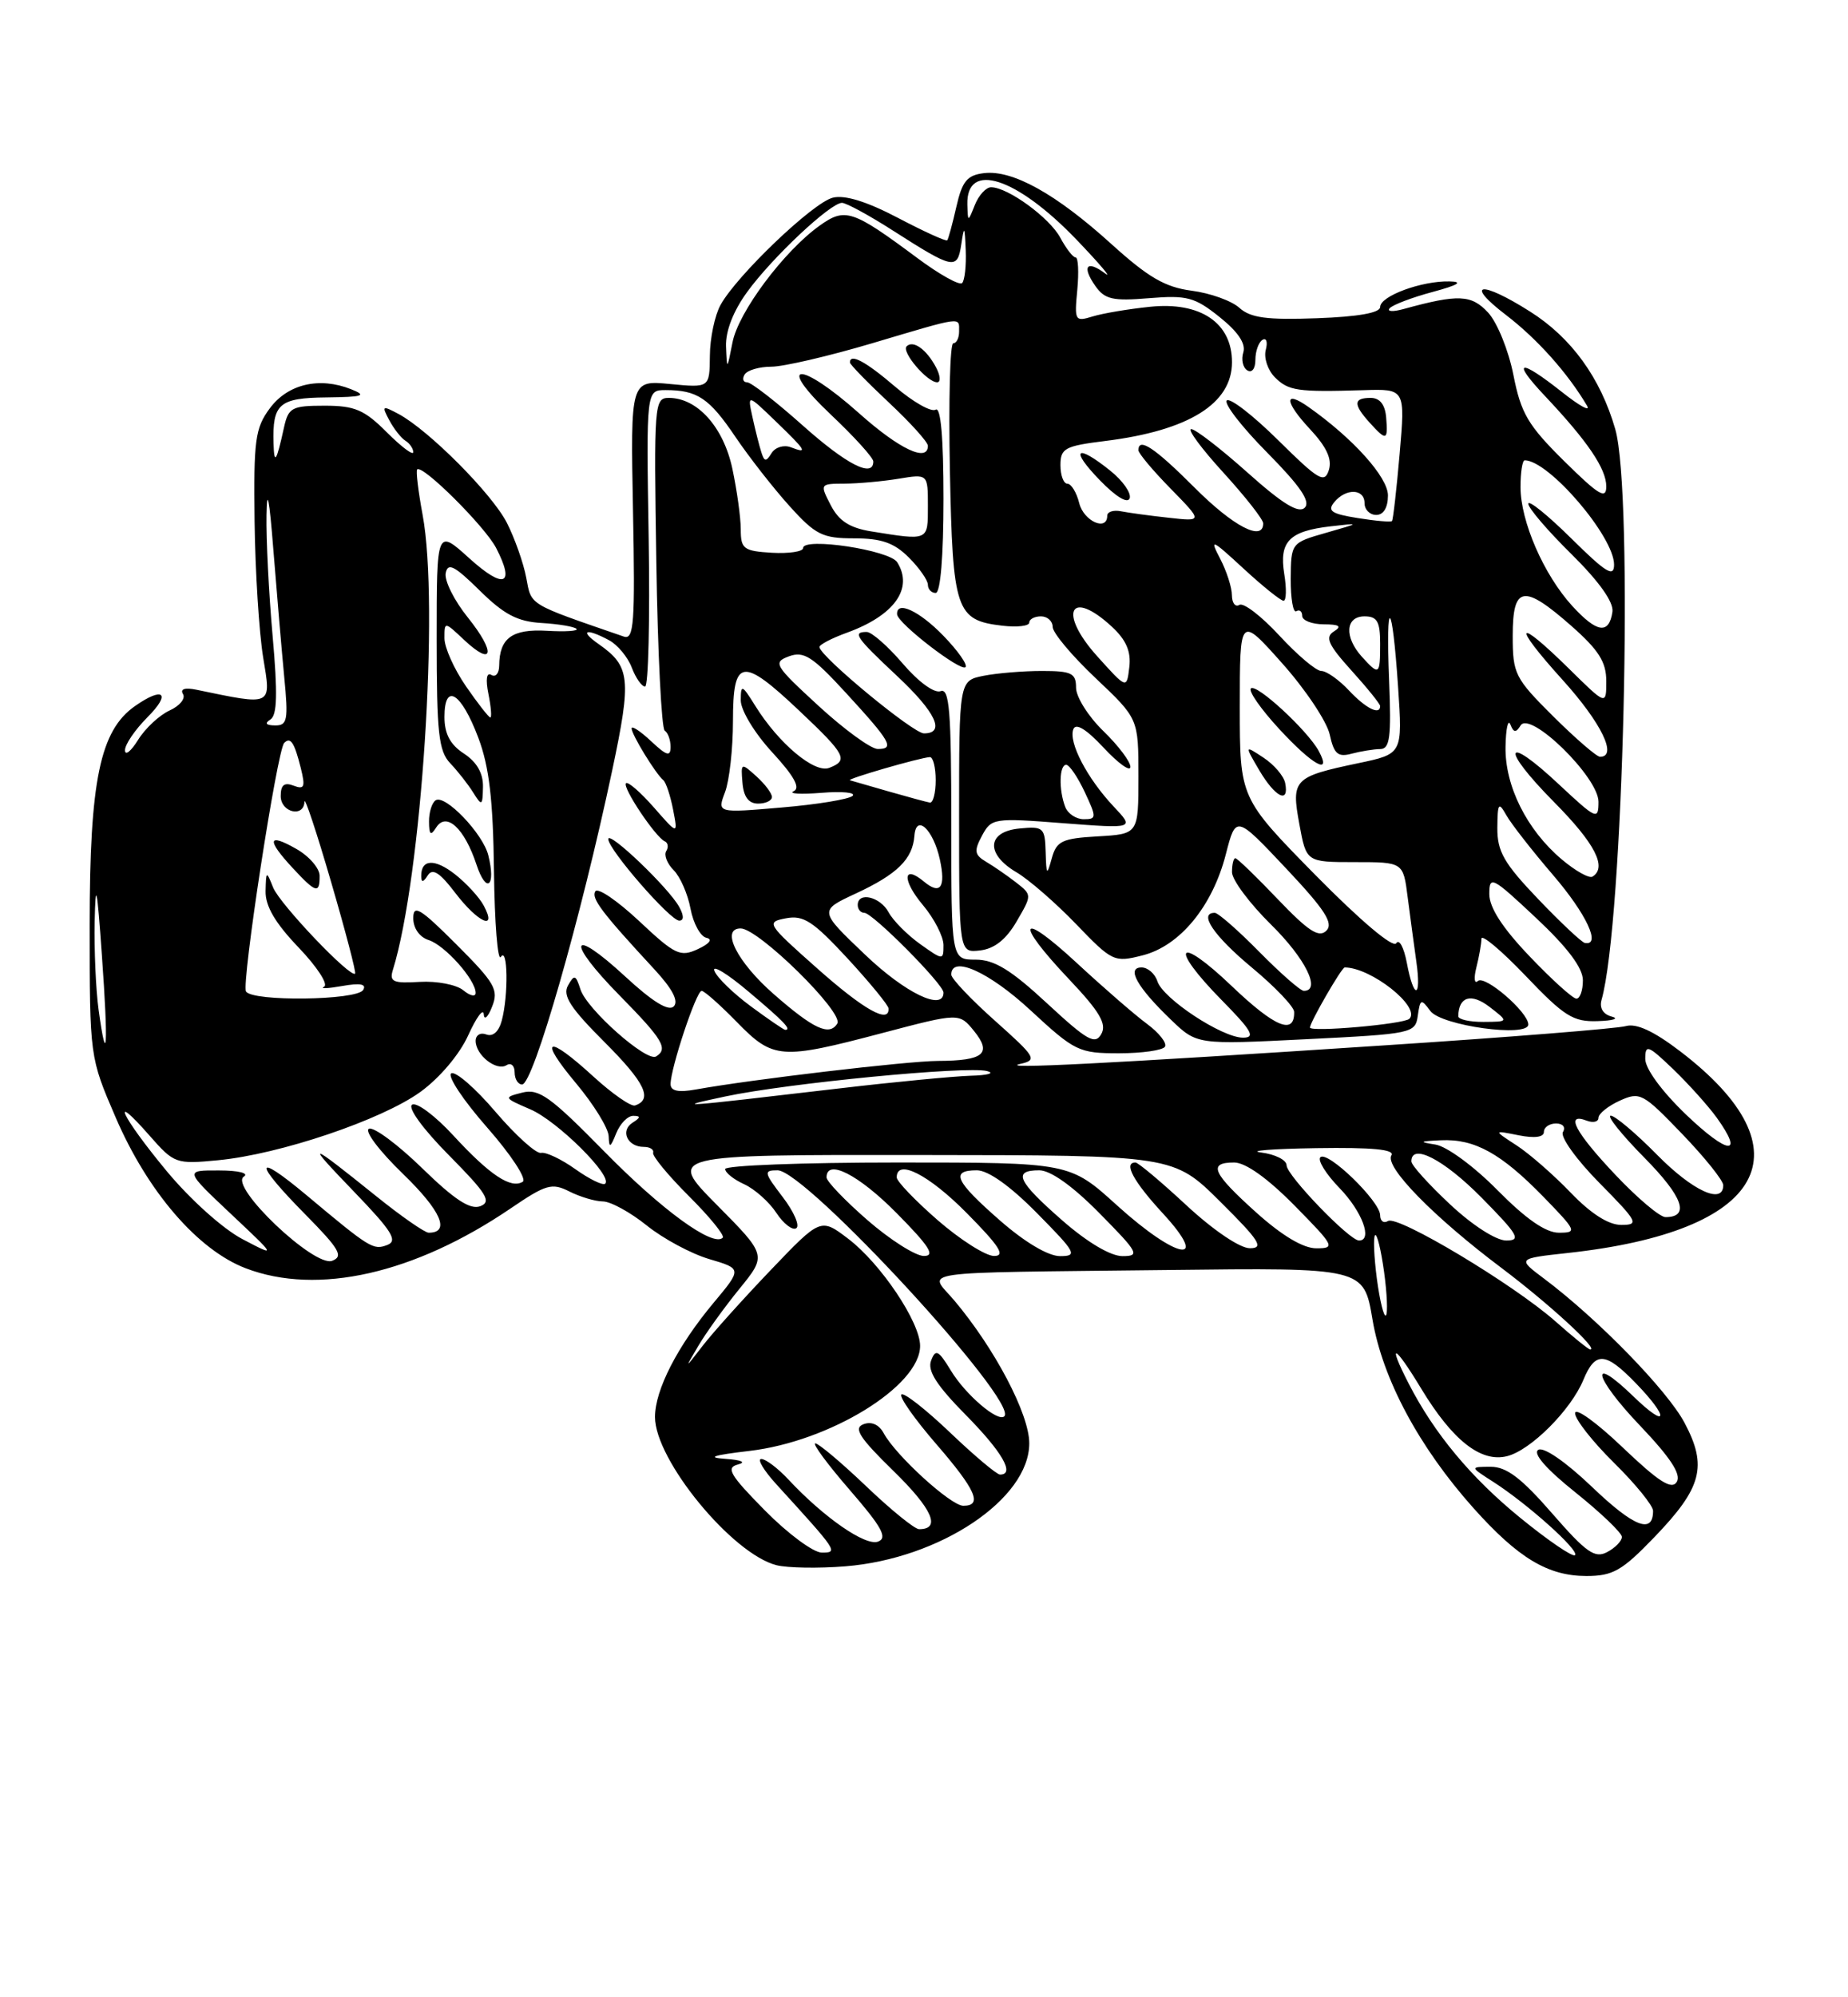 <?xml version="1.0" encoding="UTF-8" standalone="no"?>
<!DOCTYPE svg PUBLIC "-//W3C//DTD SVG 1.1//EN" "http://www.w3.org/Graphics/SVG/1.1/DTD/svg11.dtd" >
<svg xmlns="http://www.w3.org/2000/svg" xmlns:xlink="http://www.w3.org/1999/xlink" version="1.1" viewBox="0 0 237 256">
 <g >
 <path fill="currentColor"
d=" M 212.16 197.03 C 218.27 190.69 219.00 187.94 216.04 182.37 C 213.82 178.19 204.92 169.06 198.04 163.90 C 194.58 161.31 194.58 161.31 201.04 160.60 C 226.41 157.85 232.19 147.51 215.48 134.75 C 212.09 132.16 209.86 131.13 208.50 131.52 C 207.40 131.83 193.45 132.95 177.50 133.99 C 141.68 136.35 127.79 137.05 130.86 136.36 C 133.06 135.87 132.86 135.52 127.61 130.84 C 124.52 128.09 122.00 125.43 122.00 124.92 C 122.00 122.39 126.85 124.57 132.17 129.50 C 137.84 134.75 138.36 135.00 143.50 135.00 C 146.46 135.00 149.12 134.62 149.40 134.16 C 149.69 133.70 148.64 132.37 147.08 131.22 C 145.52 130.07 141.49 126.57 138.12 123.45 C 130.72 116.60 130.00 118.01 137.09 125.50 C 141.04 129.67 141.96 131.24 141.24 132.53 C 140.45 133.95 139.44 133.38 134.27 128.59 C 129.63 124.29 127.51 123.00 125.12 123.00 C 122.00 123.00 122.00 123.00 122.00 105.53 C 122.00 91.14 121.76 88.16 120.63 88.59 C 119.83 88.89 117.79 87.41 115.78 85.06 C 113.87 82.83 111.79 81.00 111.15 81.00 C 109.28 81.00 109.75 81.68 115.00 86.60 C 120.02 91.29 121.30 94.00 118.49 94.00 C 117.12 94.00 105.30 84.25 105.09 82.95 C 105.04 82.65 106.62 81.82 108.60 81.10 C 114.70 78.89 117.18 75.42 115.06 72.06 C 114.07 70.50 103.00 68.83 103.00 70.24 C 103.00 70.70 101.20 70.97 99.00 70.85 C 95.36 70.63 95.00 70.36 95.00 67.85 C 95.00 66.34 94.51 62.83 93.92 60.06 C 92.78 54.73 89.43 51.00 85.78 51.00 C 83.91 51.00 83.85 51.75 84.17 72.10 C 84.35 83.70 84.84 93.40 85.25 93.65 C 85.66 93.91 86.00 94.84 86.00 95.73 C 86.00 97.02 85.50 96.88 83.50 95.00 C 82.12 93.71 81.00 92.97 81.00 93.36 C 81.00 94.15 84.11 99.22 85.07 100.00 C 85.41 100.28 85.97 101.97 86.32 103.76 C 86.95 107.02 86.95 107.02 83.84 103.47 C 82.13 101.53 80.53 100.14 80.28 100.39 C 79.77 100.89 84.06 107.30 85.26 107.84 C 85.67 108.02 85.76 108.59 85.44 109.09 C 85.13 109.60 85.56 110.70 86.40 111.54 C 87.24 112.38 88.21 114.60 88.56 116.48 C 88.91 118.36 89.83 120.03 90.59 120.20 C 91.43 120.38 91.01 120.95 89.50 121.65 C 87.24 122.70 86.57 122.38 81.97 118.06 C 79.19 115.46 76.67 113.73 76.35 114.24 C 75.80 115.14 77.17 116.95 83.93 124.25 C 86.24 126.75 87.07 128.33 86.40 129.00 C 85.74 129.66 83.66 128.38 80.17 125.15 C 73.08 118.61 72.52 120.54 79.46 127.59 C 85.02 133.24 85.73 134.43 84.14 135.41 C 82.93 136.16 75.25 129.36 74.44 126.81 C 73.84 124.93 73.65 124.87 72.84 126.32 C 72.12 127.60 73.15 129.20 77.52 133.56 C 82.72 138.76 83.76 140.91 81.44 141.69 C 80.92 141.86 78.53 140.20 76.12 138.00 C 70.12 132.51 68.96 132.98 73.91 138.89 C 76.16 141.58 78.03 144.62 78.06 145.64 C 78.12 147.20 78.27 147.14 79.03 145.25 C 79.53 144.01 80.51 143.01 81.22 143.02 C 82.19 143.03 82.17 143.24 81.12 143.90 C 79.51 144.93 80.47 147.00 82.56 147.00 C 83.35 147.00 83.89 147.34 83.76 147.75 C 83.63 148.16 85.70 150.67 88.36 153.32 C 91.02 155.97 92.97 158.37 92.69 158.64 C 91.45 159.89 84.85 155.08 77.49 147.58 C 70.60 140.57 69.12 139.50 66.99 140.04 C 64.55 140.66 64.57 140.70 68.02 142.19 C 71.49 143.68 78.60 150.74 77.62 151.71 C 77.34 151.99 75.63 151.16 73.81 149.87 C 71.99 148.57 70.00 147.63 69.39 147.77 C 68.77 147.91 66.14 145.54 63.55 142.51 C 60.96 139.47 58.40 137.25 57.87 137.58 C 57.34 137.91 59.41 141.03 62.48 144.52 C 65.54 148.00 67.59 151.13 67.04 151.47 C 65.52 152.41 62.81 150.61 58.14 145.54 C 55.81 143.01 53.43 141.23 52.85 141.59 C 52.25 141.97 54.24 144.71 57.58 148.08 C 62.43 152.98 63.08 154.03 61.60 154.60 C 60.31 155.09 58.31 153.79 54.17 149.76 C 51.05 146.72 47.97 144.43 47.33 144.67 C 46.68 144.92 48.62 147.50 51.69 150.47 C 56.57 155.19 57.79 158.00 54.98 158.00 C 54.48 158.00 51.47 155.91 48.29 153.35 C 39.39 146.20 39.03 146.13 45.43 152.77 C 50.28 157.80 51.05 159.04 49.67 159.57 C 47.87 160.26 47.47 160.02 39.25 153.14 C 32.53 147.53 32.49 148.91 39.18 155.68 C 43.55 160.11 44.08 161.03 42.60 161.60 C 40.31 162.48 29.34 152.04 31.27 150.81 C 31.97 150.37 30.61 150.02 28.09 150.02 C 23.68 150.00 23.68 150.00 29.59 155.57 C 35.50 161.13 35.50 161.13 31.09 158.82 C 28.58 157.50 24.36 153.71 21.34 150.06 C 15.60 143.13 13.89 139.53 19.21 145.59 C 22.33 149.14 22.57 149.23 27.96 148.71 C 35.87 147.96 48.96 143.54 53.92 139.95 C 56.39 138.16 58.95 135.13 60.05 132.69 C 61.10 130.38 61.99 129.18 62.04 130.00 C 62.09 130.82 62.57 130.40 63.10 129.05 C 63.98 126.87 63.49 126.01 58.54 121.06 C 53.89 116.41 53.00 115.87 53.00 117.69 C 53.00 118.98 53.81 120.12 54.97 120.49 C 57.06 121.15 61.00 125.58 61.00 127.26 C 61.00 127.80 60.29 127.65 59.42 126.93 C 58.55 126.21 56.04 125.72 53.84 125.85 C 50.40 126.06 49.91 125.84 50.39 124.30 C 54.06 112.46 56.35 77.52 54.20 66.00 C 53.64 62.98 53.32 60.35 53.50 60.17 C 54.17 59.49 62.19 67.47 63.63 70.24 C 66.10 75.02 64.64 75.58 60.19 71.56 C 56.00 67.77 56.00 67.77 56.00 81.88 C 56.00 93.96 56.25 96.27 57.75 97.84 C 58.71 98.85 60.04 100.54 60.69 101.59 C 61.80 103.36 61.89 103.31 61.94 100.87 C 61.98 99.12 61.16 97.68 59.50 96.59 C 57.73 95.44 57.00 94.05 57.00 91.89 C 57.00 87.41 59.15 88.74 61.35 94.58 C 62.74 98.27 63.24 102.54 63.35 111.65 C 63.43 118.34 63.83 123.29 64.23 122.65 C 65.13 121.25 65.22 127.58 64.35 130.81 C 63.98 132.22 63.21 132.91 62.37 132.59 C 61.62 132.30 61.00 132.67 61.00 133.41 C 61.00 135.23 63.66 137.33 64.96 136.53 C 65.53 136.17 66.00 136.58 66.00 137.44 C 66.00 138.30 66.43 139.00 66.96 139.00 C 68.39 139.00 74.48 117.77 78.51 98.76 C 81.01 86.95 80.84 85.40 76.77 82.55 C 74.25 80.79 75.13 80.46 78.11 82.06 C 79.20 82.64 80.51 84.22 81.02 85.56 C 81.53 86.90 82.30 88.00 82.73 88.00 C 83.15 88.00 83.36 79.45 83.19 69.00 C 82.88 50.00 82.88 50.00 85.36 50.00 C 89.43 50.00 90.96 51.03 94.31 55.99 C 96.07 58.59 99.19 62.58 101.25 64.86 C 104.59 68.56 105.48 69.00 109.54 69.00 C 113.04 69.00 114.66 69.57 116.55 71.45 C 117.90 72.80 119.00 74.38 119.00 74.95 C 119.00 75.53 119.45 76.00 120.00 76.00 C 120.61 76.00 121.00 71.31 121.00 63.94 C 121.00 56.05 120.65 52.10 119.99 52.51 C 119.43 52.85 117.10 51.53 114.81 49.57 C 111.01 46.32 109.00 45.24 109.00 46.46 C 109.00 46.71 111.25 49.02 114.00 51.60 C 116.75 54.17 119.00 56.66 119.00 57.14 C 119.00 59.30 115.35 57.58 110.21 53.00 C 102.56 46.18 99.33 46.31 106.56 53.15 C 109.55 55.97 112.00 58.67 112.00 59.15 C 112.00 61.30 108.57 59.55 102.91 54.50 C 99.52 51.48 96.33 49.00 95.81 49.00 C 95.30 49.00 95.16 48.55 95.50 48.00 C 95.84 47.45 97.38 47.00 98.93 47.00 C 100.47 47.00 106.28 45.65 111.84 44.00 C 123.62 40.50 123.00 40.58 123.00 42.50 C 123.00 43.33 122.66 44.00 122.25 44.00 C 121.84 44.00 121.64 51.31 121.82 60.25 C 122.18 78.31 122.58 79.50 128.56 80.20 C 130.45 80.42 132.00 80.24 132.00 79.80 C 132.00 79.36 132.68 79.00 133.50 79.00 C 134.32 79.00 135.00 79.61 135.00 80.35 C 135.00 81.10 137.47 84.05 140.50 86.91 C 146.00 92.11 146.00 92.11 146.00 99.50 C 146.00 106.90 146.00 106.90 140.79 107.20 C 136.20 107.46 135.50 107.80 134.89 110.00 C 134.26 112.28 134.19 112.21 134.10 109.19 C 134.01 106.07 133.81 105.89 130.75 106.19 C 126.56 106.59 126.37 109.46 130.37 111.81 C 131.95 112.74 135.39 115.73 138.01 118.45 C 142.65 123.27 142.89 123.38 146.54 122.45 C 151.32 121.24 155.50 116.16 157.21 109.49 C 158.50 104.48 158.50 104.48 164.91 111.28 C 169.93 116.61 171.05 118.34 170.10 119.29 C 169.15 120.24 167.80 119.36 163.87 115.25 C 161.11 112.36 158.67 110.00 158.43 110.00 C 158.19 110.00 158.00 110.80 158.00 111.79 C 158.00 112.77 160.25 115.79 163.00 118.50 C 167.42 122.85 169.47 127.00 167.21 127.00 C 166.78 127.00 164.21 124.75 161.50 122.00 C 158.79 119.25 156.22 117.00 155.79 117.00 C 153.66 117.00 155.66 119.95 160.53 124.00 C 163.51 126.47 165.96 129.04 165.97 129.69 C 166.04 132.71 163.51 131.67 157.99 126.41 C 150.94 119.68 149.84 121.24 156.71 128.22 C 160.55 132.12 161.05 133.00 159.41 133.00 C 156.73 133.00 149.14 128.00 148.43 125.77 C 148.12 124.80 147.20 124.00 146.40 124.00 C 144.41 124.00 145.84 126.55 150.17 130.70 C 153.50 133.90 153.50 133.90 167.50 133.20 C 181.17 132.52 181.51 132.44 181.83 130.17 C 182.13 128.03 182.26 127.98 183.43 129.57 C 184.81 131.47 196.00 133.01 196.00 131.31 C 196.00 129.74 190.42 124.92 189.53 125.74 C 189.08 126.16 188.99 125.38 189.34 124.00 C 189.69 122.62 189.98 120.97 189.99 120.32 C 189.99 119.68 192.54 121.82 195.65 125.07 C 200.61 130.27 201.75 130.99 204.90 130.88 C 206.88 130.82 207.69 130.56 206.71 130.30 C 205.60 130.02 205.10 129.20 205.39 128.17 C 208.20 118.31 209.52 63.24 207.15 55.00 C 205.26 48.44 201.53 43.29 196.25 39.95 C 189.89 35.91 187.70 36.22 193.16 40.39 C 197.14 43.44 201.03 47.78 203.53 52.00 C 204.02 52.83 202.58 52.04 200.32 50.25 C 194.82 45.90 193.78 46.14 198.13 50.75 C 203.61 56.56 206.00 60.08 206.00 62.35 C 206.00 64.06 205.03 63.47 200.61 59.11 C 195.96 54.52 195.06 52.99 194.09 48.06 C 193.47 44.91 192.01 41.32 190.84 40.06 C 188.69 37.75 187.02 37.68 180.00 39.61 C 178.62 39.99 177.83 39.94 178.23 39.50 C 178.64 39.06 181.11 38.12 183.73 37.42 C 187.03 36.53 187.70 36.11 185.90 36.07 C 182.34 35.98 177.00 37.94 177.00 39.35 C 177.00 40.10 174.17 40.60 168.88 40.79 C 162.48 41.03 160.37 40.74 158.95 39.46 C 157.97 38.56 155.21 37.57 152.83 37.26 C 149.40 36.81 147.25 35.55 142.50 31.25 C 135.44 24.86 129.88 21.76 126.21 22.19 C 124.03 22.45 123.40 23.21 122.65 26.50 C 122.15 28.70 121.62 30.64 121.48 30.80 C 121.34 30.97 118.50 29.68 115.17 27.93 C 111.17 25.83 108.33 24.95 106.80 25.34 C 104.25 25.98 94.52 35.27 92.41 39.08 C 91.67 40.41 91.05 43.35 91.04 45.60 C 91.00 49.71 91.00 49.71 85.93 49.22 C 80.86 48.73 80.86 48.73 81.18 65.42 C 81.46 79.91 81.30 82.04 80.00 81.59 C 67.62 77.32 68.17 77.65 67.49 74.05 C 67.13 72.15 66.01 68.99 65.01 67.02 C 63.10 63.28 54.99 55.14 51.11 53.06 C 49.01 51.94 48.93 52.00 49.93 53.87 C 50.52 54.98 51.46 56.17 52.01 56.50 C 52.55 56.84 53.00 57.50 53.00 57.96 C 53.00 58.42 51.47 57.27 49.60 55.40 C 46.72 52.52 45.50 52.00 41.62 52.00 C 37.44 52.00 36.99 52.24 36.43 54.75 C 35.45 59.22 35.16 59.65 35.08 56.83 C 34.93 51.75 35.79 51.00 41.86 50.94 C 46.60 50.88 47.11 50.72 45.03 49.89 C 40.97 48.27 36.90 49.22 34.60 52.34 C 32.72 54.87 32.52 56.42 32.65 66.84 C 32.73 73.25 33.23 81.10 33.75 84.27 C 34.79 90.57 35.05 90.45 25.17 88.40 C 23.71 88.10 23.07 88.31 23.47 88.96 C 23.82 89.53 23.05 90.48 21.74 91.07 C 20.44 91.67 18.62 93.36 17.71 94.83 C 16.80 96.30 16.04 96.90 16.03 96.17 C 16.01 95.44 17.32 93.53 18.92 91.92 C 21.99 88.85 20.96 87.94 17.31 90.50 C 12.83 93.63 11.50 100.06 11.50 118.50 C 11.50 135.50 11.50 135.50 14.84 143.24 C 18.95 152.77 25.38 160.22 31.52 162.56 C 40.74 166.08 53.17 163.26 65.51 154.87 C 70.02 151.80 70.78 151.58 73.01 152.71 C 74.38 153.40 76.31 153.98 77.31 153.99 C 78.30 153.99 80.84 155.38 82.94 157.07 C 85.04 158.76 88.65 160.70 90.96 161.38 C 95.16 162.62 95.16 162.62 91.51 166.99 C 86.89 172.52 84.00 178.15 84.00 181.62 C 84.00 187.13 93.91 199.19 99.60 200.62 C 101.02 200.97 104.97 201.04 108.40 200.76 C 120.55 199.79 132.00 192.13 132.00 184.99 C 132.00 181.25 127.58 172.85 122.38 166.68 C 119.08 162.78 116.37 163.17 149.70 162.78 C 174.90 162.48 174.90 162.48 176.02 169.14 C 177.31 176.75 182.00 185.50 188.98 193.31 C 194.71 199.71 198.51 201.99 203.43 202.00 C 206.84 202.00 208.01 201.34 212.16 197.03 Z  M 130.38 118.10 C 132.36 114.71 132.36 114.71 130.30 113.10 C 129.16 112.22 127.44 111.03 126.47 110.46 C 124.97 109.57 124.89 109.07 125.94 107.11 C 127.14 104.87 127.45 104.82 136.34 105.51 C 145.50 106.21 145.50 106.21 142.81 103.36 C 139.42 99.75 137.01 95.14 137.65 93.47 C 137.97 92.63 139.31 93.45 141.54 95.84 C 143.42 97.85 144.96 98.96 144.97 98.30 C 144.99 97.64 143.43 95.57 141.50 93.70 C 139.57 91.83 138.00 89.33 138.00 88.15 C 138.00 86.28 137.43 86.00 133.62 86.00 C 131.22 86.00 127.84 86.28 126.13 86.62 C 123.00 87.25 123.00 87.25 123.00 104.69 C 123.00 122.13 123.00 122.13 125.70 121.82 C 127.54 121.60 129.04 120.41 130.38 118.10 Z  M 62.04 116.08 C 61.48 115.02 59.83 113.23 58.39 112.09 C 55.75 110.01 53.99 110.10 54.02 112.31 C 54.03 113.14 54.28 113.11 54.86 112.20 C 55.47 111.24 56.40 111.83 58.39 114.45 C 61.30 118.26 63.81 119.38 62.04 116.08 Z  M 87.11 116.25 C 85.79 113.82 78.00 106.38 78.01 107.55 C 78.02 108.89 85.95 118.00 87.11 118.00 C 87.72 118.00 87.72 117.36 87.11 116.25 Z  M 62.62 109.61 C 61.92 106.84 57.11 101.81 55.88 102.57 C 55.40 102.87 55.01 104.10 55.02 105.31 C 55.03 107.01 55.23 107.18 55.94 106.06 C 57.24 104.01 59.57 106.16 61.11 110.83 C 62.38 114.65 63.63 113.64 62.62 109.61 Z  M 120.99 81.49 C 117.89 78.29 114.93 76.92 115.05 78.75 C 115.13 79.90 123.21 86.13 123.82 85.51 C 124.12 85.21 122.84 83.40 120.99 81.49 Z  M 120.03 47.06 C 118.80 44.76 117.11 43.56 116.27 44.39 C 115.58 45.09 118.90 49.00 120.19 49.00 C 120.67 49.00 120.60 48.13 120.03 47.06 Z  M 194.99 194.56 C 188.64 189.39 183.92 183.71 180.64 177.30 C 177.87 171.90 178.82 172.29 182.25 177.96 C 186.27 184.61 189.92 187.49 193.28 186.64 C 196.31 185.88 201.44 180.75 203.05 176.89 C 204.59 173.17 205.88 173.25 209.80 177.30 C 214.13 181.77 213.89 183.25 209.51 179.01 C 203.69 173.37 204.37 176.49 210.33 182.73 C 214.24 186.84 215.64 188.97 215.04 189.94 C 214.39 190.99 212.75 189.95 208.09 185.51 C 204.74 182.31 202.00 180.34 202.00 181.14 C 202.00 181.93 204.25 184.79 207.00 187.50 C 209.75 190.21 212.00 192.98 212.00 193.65 C 212.00 196.67 209.56 195.73 204.21 190.62 C 200.80 187.36 197.96 185.41 197.28 185.83 C 196.54 186.28 198.29 188.29 202.06 191.30 C 205.33 193.92 208.00 196.48 208.00 196.99 C 208.00 197.51 207.16 198.38 206.12 198.93 C 204.54 199.78 203.44 199.01 199.05 193.97 C 195.12 189.45 193.21 188.00 191.18 188.00 C 188.50 188.01 188.50 188.01 191.50 189.93 C 195.90 192.75 202.58 198.73 201.99 199.33 C 201.71 199.61 198.56 197.47 194.99 194.56 Z  M 98.10 193.60 C 93.61 189.05 93.06 188.12 94.63 187.71 C 95.75 187.42 95.10 187.13 93.00 186.98 C 90.55 186.81 91.48 186.51 96.10 185.97 C 106.44 184.76 118.00 177.65 118.00 172.50 C 118.00 169.47 112.96 161.96 108.80 158.79 C 105.25 156.09 105.25 156.09 98.84 162.79 C 95.31 166.48 91.38 170.85 90.11 172.50 C 87.79 175.50 87.79 175.50 89.56 172.50 C 90.53 170.85 92.90 167.56 94.83 165.19 C 98.33 160.89 98.33 160.89 91.94 154.44 C 85.56 148.00 85.56 148.00 118.03 148.04 C 150.50 148.07 150.50 148.07 156.50 154.03 C 161.52 159.01 162.14 159.98 160.31 159.99 C 159.03 160.00 155.64 157.71 152.17 154.50 C 148.91 151.47 145.96 149.00 145.62 149.00 C 144.04 149.00 145.35 151.42 149.13 155.52 C 155.31 162.23 150.97 161.48 143.26 154.50 C 137.19 149.00 137.19 149.00 115.09 149.00 C 102.94 149.00 93.00 149.38 93.00 149.84 C 93.00 150.30 94.10 151.18 95.45 151.79 C 96.79 152.41 98.64 154.05 99.56 155.45 C 100.47 156.84 101.62 157.73 102.11 157.43 C 102.61 157.13 101.83 155.33 100.39 153.44 C 97.96 150.26 97.91 150.00 99.72 150.00 C 103.33 150.00 130.68 179.65 128.80 181.53 C 128.00 182.33 123.83 178.77 121.96 175.69 C 120.35 173.05 119.99 172.86 119.41 174.39 C 118.91 175.68 120.11 177.56 123.86 181.36 C 128.54 186.10 130.21 189.00 128.25 189.00 C 127.83 189.00 124.94 186.57 121.82 183.59 C 118.70 180.62 115.90 178.43 115.60 178.74 C 115.30 179.04 117.29 181.87 120.02 185.03 C 125.16 190.96 126.06 193.00 123.54 193.00 C 121.95 193.00 114.89 186.57 113.34 183.71 C 112.74 182.59 111.76 182.15 110.73 182.55 C 109.43 183.05 110.21 184.27 114.62 188.57 C 119.59 193.43 120.72 196.00 117.87 196.00 C 117.31 196.00 114.26 193.53 111.09 190.50 C 107.91 187.47 104.98 185.00 104.56 185.00 C 104.14 185.00 106.14 187.70 109.00 191.00 C 113.11 195.74 113.86 197.12 112.61 197.59 C 111.00 198.21 105.65 194.50 101.08 189.60 C 99.74 188.17 98.19 187.00 97.63 187.00 C 97.07 187.00 97.94 188.46 99.57 190.25 C 107.45 198.89 107.53 199.00 105.39 199.00 C 104.31 199.00 101.03 196.57 98.10 193.60 Z  M 199.50 169.38 C 194.13 164.63 179.26 155.72 178.01 156.50 C 177.45 156.84 177.00 156.50 177.00 155.76 C 177.00 153.97 170.24 147.43 169.33 148.33 C 168.95 148.72 170.07 150.51 171.82 152.31 C 174.70 155.29 176.07 159.00 174.29 159.00 C 173.05 159.00 165.00 150.64 165.00 149.36 C 165.00 148.68 163.54 147.95 161.75 147.72 C 159.96 147.50 163.14 147.25 168.81 147.16 C 176.03 147.05 178.92 147.33 178.44 148.09 C 177.55 149.53 183.83 155.95 192.50 162.47 C 198.61 167.06 205.17 173.08 203.92 172.96 C 203.69 172.94 201.70 171.33 199.50 169.38 Z  M 176.58 163.92 C 176.21 161.08 176.10 158.57 176.35 158.32 C 176.59 158.07 177.11 160.18 177.50 163.00 C 177.89 165.82 177.99 168.34 177.74 168.60 C 177.48 168.86 176.96 166.75 176.58 163.92 Z  M 111.25 156.39 C 108.36 153.87 106.00 151.41 106.00 150.91 C 106.00 148.46 110.12 150.56 115.00 155.50 C 119.21 159.76 119.99 160.99 118.47 160.98 C 117.38 160.96 114.14 158.90 111.25 156.39 Z  M 120.25 156.39 C 117.36 153.87 115.00 151.41 115.00 150.91 C 115.00 148.46 119.12 150.56 124.00 155.50 C 128.21 159.76 128.99 160.99 127.47 160.98 C 126.38 160.96 123.14 158.90 120.25 156.39 Z  M 128.23 156.42 C 122.48 151.39 121.84 150.00 125.28 150.00 C 126.73 150.00 129.57 152.02 133.00 155.50 C 138.00 160.56 138.24 161.00 135.95 161.00 C 134.43 161.00 131.44 159.23 128.23 156.42 Z  M 136.23 156.42 C 130.48 151.39 129.84 150.00 133.28 150.00 C 134.73 150.00 137.57 152.02 141.00 155.50 C 146.00 160.56 146.24 161.00 143.95 161.00 C 142.43 161.00 139.44 159.23 136.23 156.42 Z  M 161.11 155.41 C 155.46 150.33 154.88 149.00 158.28 149.00 C 159.73 149.00 162.57 151.02 166.00 154.50 C 171.14 159.71 171.29 160.00 168.82 160.00 C 167.13 160.00 164.42 158.38 161.11 155.41 Z  M 185.96 154.36 C 183.23 151.81 181.00 149.34 181.00 148.86 C 181.00 146.46 185.16 148.60 190.00 153.50 C 194.71 158.27 195.13 159.00 193.17 159.00 C 191.87 159.00 188.83 157.05 185.96 154.36 Z  M 192.05 152.55 C 189.03 149.49 185.53 146.92 184.08 146.70 C 181.91 146.36 182.03 146.28 184.80 146.15 C 189.12 145.95 192.51 147.83 197.96 153.42 C 202.20 157.78 202.29 158.00 199.92 158.00 C 198.23 158.00 195.71 156.25 192.05 152.55 Z  M 201.45 152.88 C 199.28 150.62 196.15 147.88 194.50 146.81 C 191.50 144.86 191.50 144.86 194.75 145.51 C 196.81 145.92 198.00 145.76 198.00 145.08 C 198.00 144.49 198.70 144.00 199.56 144.00 C 200.44 144.00 200.82 144.48 200.44 145.10 C 200.07 145.70 202.15 148.61 205.10 151.60 C 210.06 156.62 210.25 157.00 207.92 157.00 C 206.28 157.00 204.03 155.56 201.45 152.88 Z  M 207.15 150.56 C 202.02 145.14 200.65 142.55 203.50 143.64 C 204.32 143.95 205.00 143.79 205.00 143.27 C 205.00 142.75 206.23 141.76 207.72 141.08 C 210.32 139.90 210.69 140.10 215.72 145.33 C 218.63 148.35 221.00 151.31 221.00 151.91 C 221.00 154.45 217.08 152.65 212.50 148.00 C 209.79 145.25 207.12 143.00 206.57 143.00 C 206.02 143.00 207.97 145.43 210.90 148.40 C 215.85 153.41 216.76 156.00 213.59 156.00 C 212.87 156.00 209.97 153.55 207.15 150.56 Z  M 216.25 142.88 C 213.14 139.90 211.00 136.99 211.00 135.73 C 211.00 133.81 211.34 133.94 214.59 137.05 C 216.56 138.95 219.07 141.74 220.17 143.26 C 223.73 148.22 221.62 148.01 216.25 142.88 Z  M 93.00 140.54 C 100.97 138.84 123.96 136.61 126.58 137.28 C 127.64 137.55 126.70 137.82 124.49 137.88 C 122.29 137.95 114.73 138.67 107.68 139.50 C 86.68 141.96 86.21 141.99 93.00 140.54 Z  M 86.00 138.95 C 86.00 136.92 89.30 127.00 89.98 127.00 C 90.32 127.00 92.35 128.80 94.50 131.00 C 99.17 135.78 100.11 135.85 113.18 132.40 C 123.02 129.81 123.02 129.81 124.92 132.15 C 127.26 135.04 126.15 135.96 120.30 135.98 C 116.35 136.00 96.40 138.35 89.25 139.64 C 86.98 140.05 86.00 139.84 86.00 138.95 Z  M 12.64 129.39 C 12.29 126.82 12.07 121.75 12.14 118.11 C 12.26 112.75 12.44 113.57 13.07 122.49 C 13.90 134.09 13.71 137.19 12.64 129.39 Z  M 96.30 128.99 C 94.05 127.33 91.94 125.29 91.62 124.44 C 91.29 123.59 93.27 124.79 96.01 127.11 C 100.55 130.93 101.57 132.00 100.70 132.00 C 100.53 132.00 98.55 130.65 96.30 128.99 Z  M 99.23 127.42 C 94.53 123.31 92.36 119.00 94.99 119.00 C 97.27 119.00 108.25 129.79 107.38 131.19 C 106.37 132.83 104.35 131.90 99.23 127.42 Z  M 168.00 131.70 C 168.00 131.03 172.06 124.00 172.45 124.00 C 175.84 124.00 182.25 129.08 180.75 130.58 C 180.06 131.27 168.00 132.33 168.00 131.70 Z  M 187.02 130.25 C 187.07 127.73 188.67 127.25 191.02 129.05 C 193.50 130.96 193.50 130.96 190.25 130.98 C 188.46 130.99 187.01 130.66 187.02 130.25 Z  M 104.78 124.10 C 98.33 118.38 98.22 118.19 100.80 117.70 C 103.05 117.27 104.28 118.08 108.69 122.84 C 111.56 125.95 113.93 128.84 113.95 129.25 C 114.08 131.28 110.79 129.44 104.78 124.10 Z  M 31.55 127.08 C 30.94 126.09 35.54 96.13 36.45 95.22 C 37.26 94.41 37.75 95.15 38.57 98.42 C 39.18 100.87 39.04 101.23 37.65 100.70 C 36.46 100.24 36.00 100.61 36.00 102.03 C 36.00 104.14 38.97 104.84 39.05 102.75 C 39.07 102.06 40.61 106.67 42.45 113.00 C 44.30 119.33 45.69 124.63 45.54 124.79 C 44.95 125.40 35.89 115.89 35.03 113.76 C 34.16 111.58 34.12 111.59 34.06 114.23 C 34.02 116.14 35.30 118.32 38.31 121.46 C 40.68 123.94 42.14 126.19 41.56 126.47 C 40.98 126.75 42.02 126.71 43.88 126.38 C 46.21 125.97 47.04 126.13 46.57 126.89 C 45.74 128.23 32.37 128.40 31.55 127.08 Z  M 40.99 112.25 C 40.99 111.29 39.64 109.73 37.99 108.80 C 34.33 106.71 34.16 107.62 37.54 111.26 C 40.52 114.47 41.00 114.61 40.99 112.25 Z  M 110.94 122.36 C 105.02 116.72 105.02 116.72 109.76 114.52 C 115.07 112.05 117.04 110.12 117.27 107.13 C 117.48 104.26 119.68 106.29 120.53 110.14 C 121.32 113.74 120.60 114.75 118.50 113.00 C 115.76 110.72 115.67 112.82 118.38 116.03 C 119.82 117.75 121.00 120.05 121.00 121.14 C 121.00 123.10 120.95 123.10 118.00 121.00 C 116.35 119.82 114.53 117.99 113.96 116.93 C 112.89 114.93 110.00 114.25 110.00 116.00 C 110.00 116.55 110.38 117.00 110.85 117.00 C 111.91 117.00 121.00 126.15 121.00 127.22 C 121.00 129.65 116.10 127.29 110.94 122.36 Z  M 196.17 122.58 C 192.69 118.94 191.00 116.33 191.00 114.60 C 191.00 112.18 191.35 112.36 197.00 117.66 C 201.04 121.45 203.00 124.06 203.00 125.65 C 203.00 126.94 202.63 128.00 202.17 128.00 C 201.71 128.00 199.01 125.56 196.17 122.58 Z  M 180.42 123.40 C 180.04 121.42 179.44 120.30 179.06 120.90 C 178.66 121.55 174.48 118.02 168.69 112.15 C 159.00 102.29 159.00 102.29 159.00 90.61 C 159.00 78.92 159.00 78.92 164.43 85.01 C 167.42 88.36 170.16 92.47 170.53 94.14 C 171.08 96.65 171.58 97.08 173.35 96.60 C 174.53 96.29 176.18 96.02 177.00 96.01 C 178.25 96.00 178.44 94.51 178.15 87.25 C 177.70 76.14 178.54 76.73 179.30 88.06 C 179.88 96.63 179.88 96.63 174.19 97.82 C 165.90 99.56 165.58 99.90 166.64 105.64 C 167.53 110.50 167.53 110.50 173.74 110.50 C 179.96 110.50 179.96 110.50 180.53 115.00 C 180.85 117.47 181.35 121.19 181.64 123.25 C 182.32 128.04 181.31 128.17 180.42 123.40 Z  M 164.82 100.37 C 164.65 99.47 163.40 98.01 162.05 97.12 C 159.60 95.50 159.60 95.50 161.51 98.75 C 163.55 102.20 165.36 103.09 164.82 100.37 Z  M 169.12 96.25 C 167.67 93.60 161.11 87.55 160.42 88.24 C 160.09 88.58 161.72 90.91 164.04 93.42 C 168.31 98.06 170.88 99.49 169.12 96.25 Z  M 197.25 115.22 C 192.87 110.64 192.01 109.13 192.03 106.11 C 192.06 102.91 192.19 102.73 193.19 104.50 C 193.81 105.60 196.50 109.04 199.16 112.14 C 203.45 117.13 205.39 121.27 203.25 120.86 C 202.84 120.78 200.14 118.24 197.25 115.22 Z  M 200.30 110.16 C 195.81 106.38 192.99 100.73 193.08 95.72 C 193.12 93.40 193.40 92.11 193.70 92.86 C 194.12 93.92 194.41 93.95 195.01 92.99 C 196.22 91.03 205.00 99.62 205.00 102.76 C 205.00 105.15 204.75 105.04 199.93 100.54 C 192.88 93.93 192.36 95.79 199.31 102.81 C 204.57 108.12 206.14 111.18 204.23 112.36 C 203.81 112.62 202.04 111.63 200.30 110.16 Z  M 92.98 101.54 C 93.54 100.07 94.00 95.97 94.00 92.43 C 94.00 84.32 95.15 84.14 102.56 91.15 C 108.47 96.73 108.85 97.46 106.34 98.42 C 104.46 99.15 99.87 95.30 96.88 90.50 C 95.15 87.72 95.01 87.67 95.00 89.77 C 95.00 91.04 96.78 93.98 99.04 96.43 C 101.84 99.47 102.68 100.99 101.79 101.41 C 101.08 101.74 102.68 101.83 105.34 101.62 C 108.00 101.40 109.80 101.58 109.34 102.01 C 108.88 102.44 104.78 103.12 100.23 103.50 C 91.97 104.21 91.97 104.21 92.98 101.54 Z  M 99.00 102.15 C 99.00 101.69 98.10 100.49 97.00 99.50 C 95.04 97.73 95.00 97.75 95.22 100.34 C 95.37 102.14 96.01 103.00 97.22 103.00 C 98.20 103.00 99.00 102.62 99.00 102.15 Z  M 114.00 101.45 C 111.53 100.74 109.28 100.09 109.00 100.01 C 108.48 99.86 117.93 97.12 119.25 97.04 C 119.66 97.02 120.00 98.35 120.00 100.00 C 120.00 101.65 119.66 102.94 119.25 102.87 C 118.84 102.80 116.47 102.16 114.00 101.45 Z  M 199.20 91.82 C 194.27 86.92 194.00 86.37 194.00 81.49 C 194.00 75.05 195.38 74.82 201.55 80.25 C 205.03 83.32 206.00 84.85 206.00 87.30 C 206.00 90.42 206.00 90.42 201.22 85.71 C 194.35 78.95 193.84 79.90 200.42 87.17 C 205.37 92.65 207.49 97.00 205.20 97.00 C 204.77 97.00 202.07 94.67 199.20 91.82 Z  M 104.97 90.47 C 99.31 85.27 99.09 84.90 101.19 84.12 C 103.08 83.43 104.19 84.13 108.46 88.78 C 114.25 95.08 114.77 96.00 112.57 96.00 C 111.70 96.00 108.28 93.51 104.97 90.47 Z  M 34.68 92.22 C 35.55 91.67 35.62 88.89 34.96 81.49 C 34.47 75.99 34.12 69.03 34.18 66.00 C 34.24 62.35 34.54 63.87 35.06 70.50 C 35.50 76.00 36.12 83.31 36.45 86.75 C 36.99 92.30 36.86 93.00 35.28 92.98 C 34.11 92.97 33.90 92.71 34.68 92.22 Z  M 59.75 87.95 C 58.24 85.76 57.00 83.00 57.00 81.81 C 57.00 79.65 57.00 79.65 59.50 82.00 C 63.28 85.55 63.62 83.66 60.01 79.16 C 58.25 76.98 56.97 74.41 57.16 73.46 C 57.43 72.07 58.28 72.50 61.50 75.67 C 64.63 78.76 66.36 79.67 69.46 79.85 C 71.64 79.98 73.65 80.32 73.93 80.60 C 74.21 80.88 72.51 80.99 70.15 80.85 C 65.68 80.59 64.05 81.78 64.02 85.31 C 64.01 86.30 63.56 86.84 63.02 86.51 C 62.40 86.13 62.26 87.06 62.64 88.95 C 62.98 90.63 63.08 91.98 62.88 91.96 C 62.67 91.94 61.26 90.14 59.75 87.95 Z  M 173.00 88.50 C 171.71 87.12 170.11 86.00 169.45 86.00 C 168.79 86.00 166.38 83.96 164.08 81.47 C 161.78 78.98 159.48 77.21 158.95 77.53 C 158.43 77.85 158.00 77.30 157.99 76.31 C 157.99 75.31 157.31 73.20 156.48 71.61 C 155.10 68.97 155.36 69.08 159.46 72.86 C 161.93 75.14 164.25 77.00 164.61 77.00 C 164.97 77.00 165.01 75.45 164.70 73.56 C 164.03 69.41 165.34 68.07 170.66 67.46 C 174.50 67.02 174.50 67.02 170.03 68.30 C 165.59 69.57 165.57 69.60 165.53 74.19 C 165.52 76.73 165.84 78.60 166.25 78.34 C 166.66 78.09 167.00 78.36 167.00 78.94 C 167.00 79.52 168.24 80.01 169.75 80.02 C 171.79 80.03 172.13 80.27 171.06 80.94 C 169.90 81.67 170.33 82.63 173.31 85.93 C 175.34 88.17 177.00 90.23 177.00 90.50 C 177.00 91.72 175.16 90.80 173.00 88.50 Z  M 140.72 84.12 C 135.65 78.49 137.24 75.36 142.62 80.35 C 144.43 82.03 145.07 83.51 144.83 85.51 C 144.50 88.32 144.50 88.32 140.72 84.12 Z  M 174.65 84.17 C 172.37 81.64 172.54 79.00 175.00 79.00 C 176.62 79.00 177.00 79.67 177.00 82.50 C 177.00 86.54 176.88 86.63 174.65 84.17 Z  M 201.62 77.65 C 197.97 73.64 195.00 66.82 195.00 62.42 C 195.00 60.54 195.24 59.00 195.54 59.00 C 198.62 59.00 207.00 68.77 207.00 72.37 C 207.00 74.05 205.97 73.42 201.50 69.00 C 198.47 66.01 196.00 64.02 196.00 64.57 C 196.00 65.12 198.49 68.03 201.54 71.03 C 205.10 74.55 206.97 77.19 206.79 78.42 C 206.35 81.36 204.79 81.12 201.62 77.65 Z  M 111.73 68.11 C 108.96 67.66 107.58 66.77 106.54 64.75 C 105.13 62.03 105.15 62.00 108.31 61.99 C 110.06 61.98 113.19 61.70 115.25 61.36 C 119.00 60.74 119.00 60.74 119.00 64.87 C 119.00 69.36 119.13 69.30 111.73 68.11 Z  M 153.20 62.50 C 148.07 57.37 146.00 56.00 146.00 57.71 C 146.00 58.10 147.86 60.32 150.13 62.63 C 154.26 66.85 154.26 66.85 149.88 66.36 C 147.47 66.10 144.71 65.72 143.75 65.53 C 142.79 65.34 142.00 65.60 142.00 66.09 C 142.00 68.15 138.99 66.81 138.41 64.50 C 138.07 63.12 137.38 62.00 136.89 62.00 C 136.40 62.00 136.00 60.93 136.00 59.62 C 136.00 57.46 136.56 57.16 141.75 56.52 C 152.45 55.19 158.00 51.74 158.00 46.42 C 158.00 41.38 153.96 38.65 147.50 39.32 C 144.75 39.60 141.43 40.16 140.13 40.56 C 137.86 41.26 137.78 41.12 138.16 37.15 C 138.37 34.87 138.28 33.00 137.95 33.00 C 137.61 33.00 136.73 31.86 135.98 30.47 C 134.61 27.91 129.25 24.00 127.10 24.00 C 126.46 24.00 125.53 25.01 125.03 26.25 C 124.13 28.50 124.13 28.50 124.06 26.22 C 123.91 20.61 130.37 22.70 138.09 30.75 C 141.06 33.85 142.70 35.79 141.73 35.05 C 139.37 33.28 138.70 34.12 140.47 36.65 C 141.68 38.37 142.69 38.61 147.35 38.22 C 152.22 37.82 153.21 38.08 156.40 40.63 C 158.76 42.51 159.80 44.05 159.45 45.16 C 159.16 46.08 159.39 47.12 159.96 47.47 C 160.55 47.84 161.00 47.25 161.00 46.12 C 161.00 45.02 161.41 43.87 161.91 43.56 C 162.41 43.25 162.60 43.83 162.33 44.85 C 162.06 45.87 162.59 47.44 163.49 48.35 C 165.24 50.10 166.37 50.27 174.86 50.01 C 180.22 49.84 180.22 49.84 179.50 58.17 C 179.10 62.75 178.66 66.63 178.52 66.78 C 178.38 66.94 176.40 66.77 174.12 66.40 C 170.76 65.87 170.19 65.48 171.11 64.37 C 172.62 62.54 175.00 62.62 175.00 64.50 C 175.00 65.33 175.68 66.00 176.50 66.00 C 177.43 66.00 178.00 65.06 178.00 63.50 C 178.00 61.16 173.51 56.17 167.79 52.15 C 164.62 49.92 164.73 51.50 168.00 55.00 C 170.14 57.29 170.86 58.86 170.42 60.25 C 169.87 62.00 169.11 61.55 163.92 56.42 C 160.69 53.23 157.73 50.94 157.33 51.33 C 156.94 51.73 159.27 54.74 162.52 58.02 C 166.76 62.31 168.11 64.29 167.33 65.07 C 166.55 65.85 164.49 64.59 160.00 60.58 C 156.56 57.51 153.31 55.00 152.77 55.00 C 152.24 55.00 154.09 57.51 156.90 60.58 C 159.70 63.65 162.00 66.57 162.00 67.08 C 162.00 69.47 158.18 67.49 153.20 62.50 Z  M 142.39 60.33 C 138.00 56.81 137.17 57.55 141.04 61.54 C 143.11 63.68 144.63 64.60 144.88 63.86 C 145.10 63.19 143.98 61.60 142.39 60.33 Z  M 177.77 53.50 C 177.63 51.85 176.96 51.00 175.78 51.00 C 173.56 51.00 173.53 51.82 175.65 54.17 C 177.81 56.55 178.02 56.49 177.77 53.50 Z  M 97.64 57.97 C 97.38 57.16 96.87 55.15 96.51 53.50 C 95.85 50.50 95.85 50.50 99.43 53.95 C 103.45 57.83 103.66 58.19 101.40 57.32 C 100.52 56.99 99.42 57.32 98.95 58.08 C 98.25 59.21 98.03 59.20 97.64 57.97 Z  M 93.11 44.40 C 93.04 42.44 94.04 39.86 95.84 37.40 C 99.03 33.01 106.50 26.00 107.98 26.00 C 108.52 26.00 111.45 27.59 114.48 29.53 C 122.31 34.54 122.78 34.63 123.28 31.33 C 123.65 28.85 123.72 28.94 123.85 32.08 C 123.93 34.05 123.72 35.94 123.39 36.28 C 123.05 36.62 120.46 35.17 117.64 33.07 C 109.34 26.90 108.39 26.58 105.13 28.91 C 100.55 32.17 94.69 40.00 93.94 43.89 C 93.24 47.47 93.23 47.47 93.11 44.40 Z  M 136.61 103.42 C 135.76 101.22 135.85 97.99 136.75 98.03 C 137.16 98.05 138.23 99.63 139.12 101.53 C 140.65 104.79 140.64 105.00 138.98 105.00 C 138.01 105.00 136.94 104.29 136.61 103.42 Z "/>
</g>
</svg>